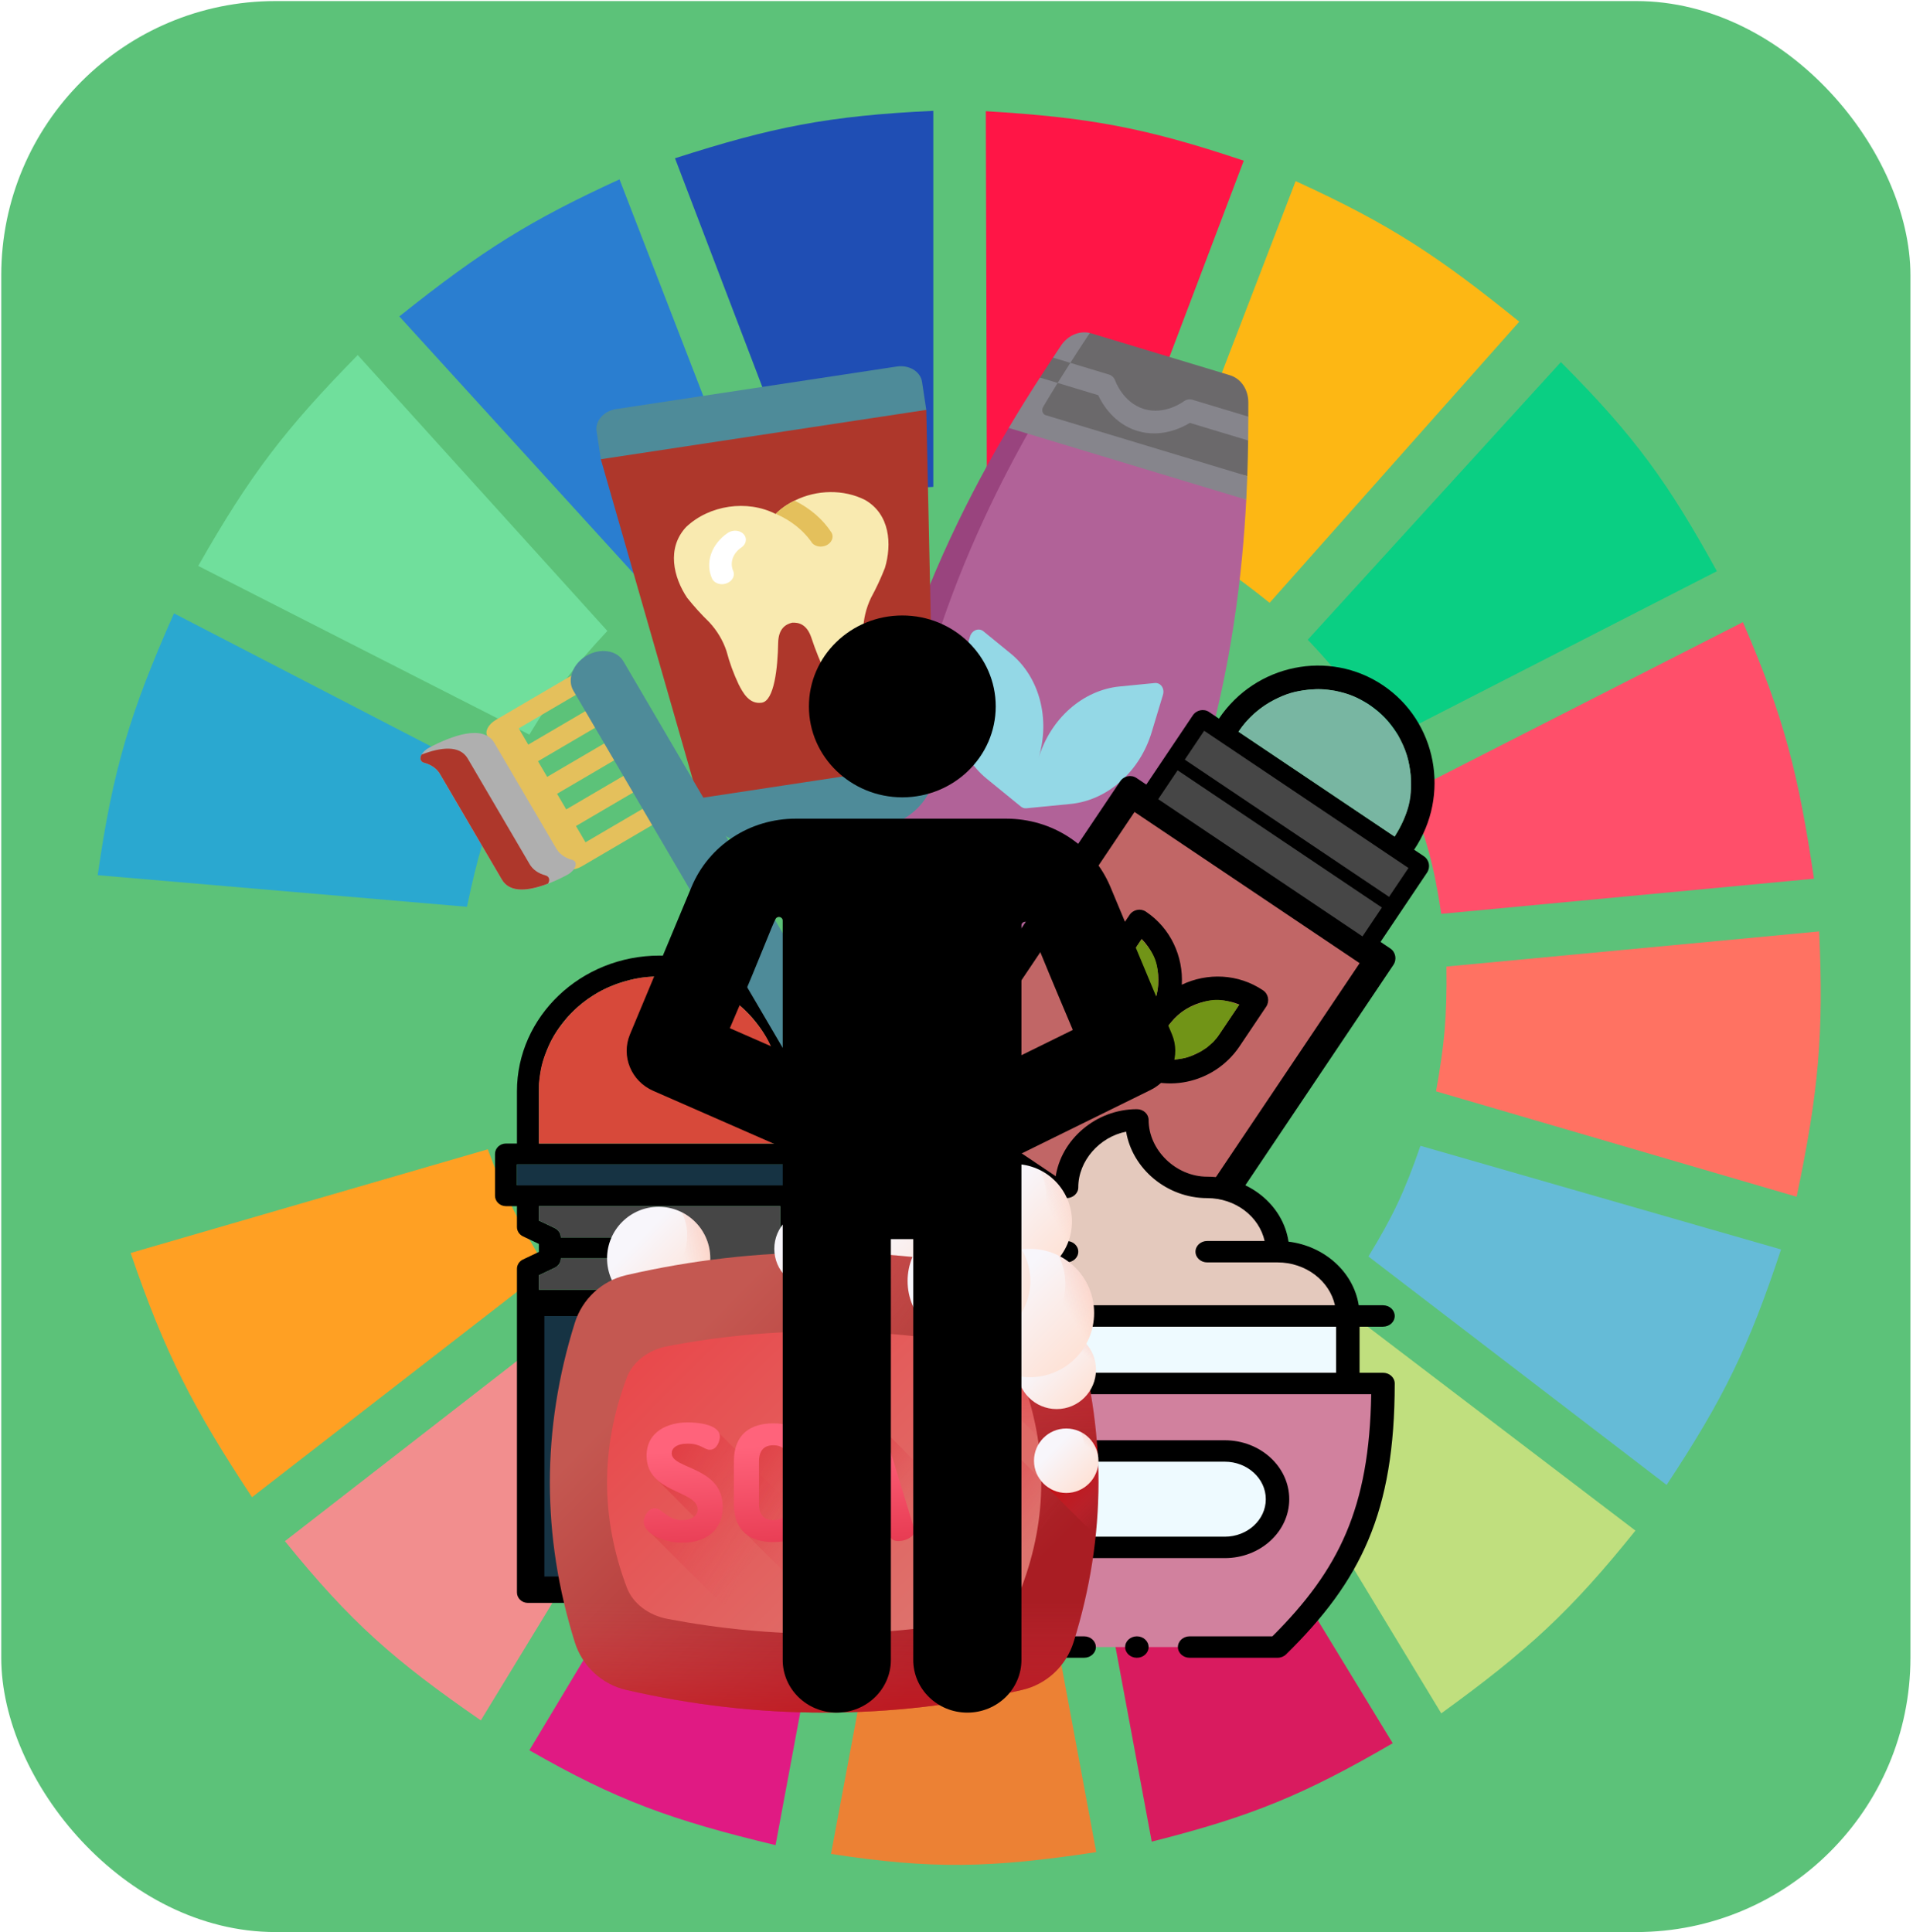 <svg width="687" height="694" viewBox="0 0 687 694" fill="none" xmlns="http://www.w3.org/2000/svg">
<rect x="0.449" y="0.383" width="685.626" height="693.507" rx="98.51" fill="#5CC279"/>
<g clip-path="url(#clip0)">
<path d="M290.345 182.426L242.406 56.841C277.217 45.664 297.373 41.575 335.171 39.802V174.853C317.205 175.86 307.362 177.482 290.345 182.426Z" fill="#1F4EB4"/>
<path d="M354.397 174.589L354.029 39.933C390.48 42.139 410.741 45.642 446.658 57.714L398.924 183.799C381.795 178.216 372.032 176.155 354.397 174.589Z" fill="#FF1546"/>
<path d="M416.729 191.26L465.29 65.045C499.816 80.798 516.964 92.4 545.603 115.531L455.951 216.503C441.932 205.298 433.548 199.558 416.729 191.26Z" fill="#FDB714"/>
<path d="M469.646 229.756L560.543 130.046C587.208 156.787 599.113 173.429 616.575 205.144L497.04 266.358C487.808 250.863 481.935 242.752 469.646 229.756Z" fill="#0ACF83"/>
<path d="M505.756 284.66L625.914 223.445C640.803 257.836 645.887 278.174 651.439 315.582L517.585 328.204C514.96 310.743 512.368 301.218 505.756 284.66Z" fill="#FF4F6A"/>
<path d="M515.715 391.943C518.712 375.176 519.667 365.432 519.45 347.136L653.305 334.515C654.967 371.2 653.141 392.049 645.211 429.807L515.715 391.943Z" fill="#FF7262"/>
<path d="M491.434 451.264C500.211 436.847 504.343 428.179 510.111 411.506L639.608 448.739C628.021 483.763 619.029 502.28 598.517 533.304L491.434 451.264Z" fill="#65BBD7"/>
<path d="M587.317 549.712L479.611 467.672C467.777 481.167 460.665 488.043 447.236 499.226L517.588 615.344C548.743 592.765 564.189 578.528 587.317 549.712Z" fill="#C0DF7E"/>
<path d="M500.149 626.072L429.797 510.585C414.534 518.298 405.595 522.112 388.707 527.624L413.61 661.412C449.288 652.418 468.248 644.643 500.149 626.072Z" fill="#D91B5F"/>
<path d="M323.337 532.673C341.083 533.835 351.034 533.488 368.785 531.411L393.688 665.199C355.625 670.934 334.71 671.405 298.434 665.83L323.337 532.673Z" fill="#EC8134"/>
<path d="M190.111 628.597L259.84 512.479C275.649 520.747 285.239 524.266 303.421 528.887L278.518 662.675C240.874 653.633 221.289 646.484 190.111 628.597Z" fill="#E01A83"/>
<path d="M102.322 553.498L208.783 470.827C220.655 484.795 228.376 491.46 243.025 502.381L172.674 617.868C141.88 596.583 126.108 582.918 102.322 553.498Z" fill="#F28E8E"/>
<path d="M90.499 537.721C69.322 505.569 59.44 486.536 46.918 450.002L175.169 412.768C181.575 430.018 186.433 439.354 196.337 455.681L90.499 537.721Z" fill="#FFA023"/>
<path d="M41.932 431.07C33.693 394.547 31.461 373.361 33.216 333.884L165.825 346.505C165.486 366.056 166.53 376.219 170.183 393.205L41.932 431.07Z" fill="#5CC279"/>
<path d="M35.082 314.32L167.692 325.68C171.371 308.284 174.129 298.6 180.766 281.504L62.476 220.29C46.754 255.75 40.52 276.28 35.082 314.32Z" fill="#2AA8D0"/>
<path d="M71.191 203.251C89.728 170.616 102.355 154.11 128.469 127.521L218.12 226.6C205.989 239.567 199.87 247.739 190.104 263.834L71.191 203.251Z" fill="#70DF9C"/>
<path d="M233.684 212.717C247.134 202.579 255.227 197.504 271.039 189.998L222.478 64.414C190.878 78.928 173.528 89.554 143.41 113.638L233.684 212.717Z" fill="#2A7ED0"/>
<g filter="url(#filter0_dd)">
<path d="M431.313 276.71C442.377 240.089 446.217 205.384 447.561 179.46L367.834 149.649C355.892 170.914 339.268 203.013 329.733 234.573C310.366 298.673 314.885 342.175 312.959 357.419L384.908 373.433C384.928 373.425 384.948 373.417 384.968 373.409C395.97 357.172 415.666 328.498 431.313 276.71Z" fill="#B16298"/>
<path d="M319.417 350.154C319.799 332.865 316.317 295.746 334.376 235.975C343.911 204.415 357.126 177.01 369.068 155.744L367.839 149.649L362.25 153.684C349.014 176.015 332.995 207.04 321.931 243.662C306.284 295.45 306.808 330.232 306.979 349.845C307.039 356.742 311.018 362.555 316.928 364.341L368.662 379.971C374.56 381.753 381.076 379.13 384.948 373.445L322.315 354.522C320.547 353.987 319.371 352.222 319.417 350.154Z" fill="#99447E"/>
<path d="M447.929 170.987C448.092 166.345 448.181 162.066 448.23 158.2L444.239 153.05L448.291 149.634C448.297 147.774 448.297 146.072 448.301 144.537C448.314 139.89 445.646 135.958 441.668 134.756C430.878 131.496 391.905 119.721 391.905 119.721C391.728 119.667 391.55 119.627 391.371 119.585C391.371 119.585 374.169 140.075 367.035 152.269L447.929 170.987Z" fill="#6B696B"/>
<path d="M447.933 170.988L375.541 149.116C374.392 148.769 373.936 147.274 374.623 146.115C381.21 134.995 387.11 126.027 391.375 119.587C387.542 118.691 383.418 120.491 380.969 124.194C380.123 125.475 379.181 126.893 378.155 128.444L380.796 132.895L373.463 135.611C370.14 140.749 366.326 146.805 362.248 153.685L447.565 179.462C447.717 176.521 447.838 173.692 447.933 170.988Z" fill="#86858C"/>
<path d="M428.189 143.558C427.15 143.244 425.987 143.486 425.052 144.194C424.986 144.244 418.355 149.172 410.849 146.904C403.344 144.636 400.55 136.861 400.53 136.804C400.15 135.676 399.316 134.835 398.263 134.516L384.367 130.318L377.578 132.332L379.824 137.53L394.38 141.928C395.955 145.28 400.132 152.251 408.472 154.771C416.812 157.29 424.15 153.798 427.318 151.88L448.235 158.199C448.275 155.064 448.289 152.197 448.296 149.633L428.189 143.558Z" fill="#86858C"/>
<path d="M384.368 130.319L378.157 128.442C376.743 130.581 375.167 132.977 373.465 135.609L379.825 137.531C381.408 134.975 382.927 132.569 384.368 130.319Z" fill="#6B696B"/>
<path d="M402.084 246.545C388.88 247.838 377.254 258.102 372.985 272.233C377.254 258.101 373.256 243.118 362.977 234.73L353.151 226.711C351.506 225.368 349.042 226.341 348.359 228.603L344.277 242.112C340.008 256.243 344.006 271.227 354.284 279.615L366.632 289.692C367.19 290.147 367.889 290.359 368.606 290.288L384.468 288.734C397.672 287.441 409.298 277.178 413.567 263.047L417.649 249.537C418.332 247.275 416.819 245.101 414.706 245.308L402.084 246.545Z" fill="#94D8E6"/>
<path d="M499.279 340.633L495.774 338.279L502.929 327.627L512.469 313.425C513.788 311.462 513.284 308.82 511.349 307.521L507.845 305.166C520.995 285.589 515.973 259.101 496.648 246.12C477.324 233.14 450.903 238.507 437.753 258.085L434.248 255.731C432.314 254.431 429.678 254.964 428.359 256.927L418.819 271.129L411.664 281.781L408.16 279.426C406.225 278.127 403.589 278.659 402.27 280.623L325.952 394.239C324.633 396.203 325.137 398.845 327.072 400.144L418.191 461.35C420.125 462.65 422.761 462.117 424.08 460.154L500.399 346.538C501.717 344.574 501.213 341.932 499.279 340.633ZM491.878 253.221C507.337 263.605 511.355 284.797 500.836 300.458L444.762 262.793C455.282 247.131 476.42 242.838 491.878 253.221ZM432.983 265.186L436.488 267.54L499.57 309.913L503.075 312.268L498.305 319.369L428.213 272.287L432.983 265.186ZM423.443 279.388L493.535 326.47L488.765 333.571L418.673 286.489L423.443 279.388ZM419.456 451.895L335.346 395.397L406.894 288.882L410.399 291.236L487.5 343.026L491.004 345.38L419.456 451.895Z" fill="black"/>
<path d="M444.766 262.793L500.84 300.458C505.725 292.182 507.214 287.416 506.631 278.586C505.985 272.852 505.125 269.625 501.922 263.829C498.687 258.911 496.476 256.455 491.444 252.927C487.255 250.354 484.698 249.193 479.44 248.084C475.728 247.479 473.692 247.327 470.186 247.664C464.812 248.237 462.022 249.067 457.512 251.389C454.749 252.871 453.17 253.926 450.412 256.28C447.939 258.58 446.681 259.978 444.766 262.793Z" fill="#78B6A2"/>
<path d="M406.895 288.883L335.346 395.398L419.456 451.897L491.005 345.381L406.895 288.883Z" fill="#C16666" stroke="black" stroke-width="3.94"/>
<path d="M453.579 355.665C444.649 349.667 433.57 349.299 424.412 353.659C424.984 343.532 420.454 333.414 411.524 327.416C409.59 326.117 406.953 326.649 405.635 328.613L396.095 342.815C386.891 356.516 390.405 375.06 403.932 384.147C417.46 393.234 435.956 389.473 445.159 375.772L454.699 361.57C456.018 359.606 455.514 356.965 453.579 355.665ZM403.104 347.523L410.018 337.23C416.896 344.246 418.112 355.466 412.352 364.04L405.439 374.333C398.558 367.321 397.344 356.097 403.104 347.523ZM438.15 371.064C432.39 379.638 421.541 382.759 412.448 379.041L419.362 368.748C425.121 360.174 435.97 357.053 445.064 360.771L438.15 371.064Z" fill="black"/>
<path d="M409.965 337.316L402.065 349.077L401.091 350.999L400.109 353.882L399.643 356.467L399.458 360.529L399.589 362.227L399.869 363.704L400.578 366.434L401.296 368.204L401.944 369.606L402.522 370.638L403.319 371.818L404.335 373.144C405.108 373.975 405.529 374.421 405.5 374.249L412.953 363.153C414.956 359.317 415.645 357.208 415.91 353.546C416.143 345.914 414.685 342.439 409.965 337.316Z" fill="#719417"/>
<path d="M445.021 360.864L437.121 372.625L435.71 374.253L433.413 376.253L431.195 377.661L427.505 379.369L425.884 379.89L424.412 380.189L421.616 380.565L419.705 380.57L418.163 380.5L416.989 380.356L415.595 380.064L413.983 379.625C412.922 379.223 412.349 379.002 412.52 378.964L419.973 367.869C422.767 364.564 424.458 363.128 427.748 361.498C434.726 358.396 438.494 358.432 445.021 360.864Z" fill="#719417"/>
<path d="M432.984 265.187L428.215 272.288L498.306 319.369L503.076 312.268L432.984 265.187Z" fill="#464646" stroke="#464646" stroke-width="3.94"/>
<path d="M423.441 279.388L418.672 286.489L488.763 333.571L493.533 326.47L423.441 279.388Z" fill="#464646" stroke="#464646" stroke-width="3.94"/>
<path d="M496.67 496.871C496.67 526.332 491.611 546.549 481.341 563.823C475.512 573.624 468.003 582.478 458.789 591.533H357.772C332.316 566.52 319.891 543.047 319.891 496.871H496.67Z" fill="#D1819E"/>
<path d="M332.52 472.628H484.045V496.871H332.52V472.628Z" fill="#EEFAFF"/>
<path d="M458.791 449.54C472.74 449.54 484.045 459.876 484.045 472.628H332.52C332.52 459.876 343.825 449.54 357.774 449.54C357.774 436.788 369.079 426.452 383.028 426.452C383.028 413.7 394.334 402.209 408.282 402.209C408.282 414.962 419.588 426.452 433.537 426.452C447.485 426.452 458.791 436.788 458.791 449.54Z" fill="#E4C9BD"/>
<path d="M439.848 521.113C450.307 521.113 458.789 528.867 458.789 538.429C458.789 547.992 450.307 555.746 439.848 555.746H376.712C366.253 555.746 357.771 547.992 357.771 538.429C357.771 528.867 366.253 521.113 376.712 521.113H439.848Z" fill="#EEFAFF"/>
<path d="M462.996 538.429C462.996 526.759 452.611 517.265 439.846 517.265H376.71C363.946 517.265 353.561 526.759 353.561 538.429C353.561 550.099 363.946 559.593 376.71 559.593H439.846C452.611 559.593 462.996 550.099 462.996 538.429ZM361.979 538.429C361.979 531.003 368.587 524.961 376.71 524.961H439.846C447.969 524.961 454.578 531.003 454.578 538.429C454.578 545.856 447.969 551.897 439.846 551.897H376.71C368.587 551.897 361.979 545.856 361.979 538.429Z" fill="black"/>
<path d="M408.277 595.38C410.602 595.38 412.486 593.657 412.486 591.532C412.486 589.407 410.602 587.684 408.277 587.684C405.953 587.684 404.068 589.407 404.068 591.532C404.068 593.657 405.953 595.38 408.277 595.38Z" fill="black"/>
<path d="M319.889 493.023C317.564 493.023 315.68 494.746 315.68 496.871C315.68 542.978 327.755 567.689 354.689 594.154C355.485 594.936 356.601 595.38 357.77 595.38H389.338C391.663 595.38 393.547 593.658 393.547 591.532C393.547 589.407 391.663 587.684 389.338 587.684H359.612C337.735 565.867 324.842 544.08 324.129 500.715H492.43C491.781 541.561 480.889 563.782 456.944 587.684H427.219C424.895 587.684 423.01 589.407 423.01 591.532C423.01 593.658 424.895 595.38 427.219 595.38H458.787C459.956 595.38 461.073 594.936 461.869 594.154C488.729 567.757 500.878 543.127 500.878 496.871C500.878 494.746 498.993 493.023 496.669 493.023H488.25V476.476H496.669C498.993 476.476 500.878 474.754 500.878 472.628C500.878 470.503 498.993 468.78 496.669 468.78H487.949C486.085 456.921 475.741 447.531 462.733 445.933C460.799 432.779 448.441 422.604 433.533 422.604C422.322 422.604 412.488 413.074 412.488 402.209C412.488 400.084 410.603 398.361 408.279 398.361C393.587 398.361 380.992 409.248 379.069 422.846C365.977 424.458 355.584 433.962 353.824 445.933C340.816 447.531 330.472 456.921 328.609 468.78H319.889C317.564 468.78 315.68 470.503 315.68 472.628C315.68 474.754 317.564 476.476 319.889 476.476H328.307V493.023H319.889ZM357.77 453.388H383.024C385.349 453.388 387.233 451.665 387.233 449.54C387.233 447.415 385.349 445.692 383.024 445.692H362.403C364.358 436.92 372.861 430.3 383.024 430.3C385.349 430.3 387.233 428.577 387.233 426.452C387.233 416.856 394.903 408.302 404.419 406.434C406.63 419.742 419.064 430.3 433.533 430.3C443.696 430.3 452.199 436.92 454.155 445.692H433.533C431.208 445.692 429.324 447.415 429.324 449.54C429.324 451.665 431.208 453.388 433.533 453.388H458.787C468.95 453.388 477.454 460.009 479.41 468.78H337.147C339.103 460.009 347.607 453.388 357.77 453.388ZM336.725 476.476H479.832V493.023H336.725V476.476Z" fill="black"/>
<path d="M292.039 410.691H288.098V391.942C288.098 365.064 265.118 343.196 236.873 343.196C208.629 343.196 185.648 365.064 185.648 391.942V410.691H181.708C179.533 410.691 177.768 412.367 177.768 414.44V429.439C177.768 431.513 179.533 433.189 181.708 433.189H185.648V440.688C185.648 442.11 186.492 443.407 187.827 444.044L193.529 446.755V449.62L187.827 452.335C186.492 452.969 185.648 454.266 185.648 455.687V466.936V571.929C185.648 574.002 187.414 575.678 189.589 575.678H284.158C286.333 575.678 288.098 574.002 288.098 571.929V466.936V433.189H292.039C294.214 433.189 295.979 431.513 295.979 429.439V414.44C295.979 412.367 294.214 410.691 292.039 410.691ZM193.529 391.942C193.529 369.2 212.975 350.695 236.873 350.695C260.772 350.695 280.217 369.2 280.217 391.942V410.691H193.529V391.942ZM280.217 568.179H193.529V470.686H280.217V568.179ZM280.217 463.187H193.529V458.005L199.231 455.29C200.567 454.656 201.41 453.359 201.41 451.938H236.873V444.438H201.41C201.41 443.017 200.567 441.72 199.231 441.082L193.529 438.371V433.189H280.217V463.187ZM288.098 425.69H284.158H189.589H185.648V418.19H189.589H284.158H288.098V425.69Z" fill="black"/>
<path d="M193.529 389.131V410.692H280.218V388.897C278.647 378.434 276.645 373.121 269.874 365.227C268.06 363.251 267.003 362.197 264.949 360.539C260.352 357.091 257.682 355.459 252.635 353.509C247.25 351.656 244.232 351.009 238.844 350.696C231.931 350.614 228.047 351.111 221.112 353.509C217.027 355.064 214.901 356.223 211.261 358.665C207.926 361.093 206.336 362.548 203.873 365.227C200.82 368.894 198.522 371.854 196.485 376.944C194.736 381.124 194.081 383.785 193.529 389.131Z" fill="#D7493A"/>
<path d="M185.648 418.19V425.689H288.098V418.19H185.648Z" fill="#163343"/>
<path d="M193.529 470.687V568.179H280.218V470.687H193.529Z" fill="#163343" stroke="black" stroke-width="3.94"/>
<path d="M236.874 538.181C252.084 538.181 264.456 526.403 264.456 511.933V496.934C264.456 494.86 262.691 493.184 260.516 493.184C250.476 493.184 241.701 498.332 236.874 505.982C232.047 498.332 223.271 493.184 213.231 493.184C211.056 493.184 209.291 494.86 209.291 496.934V511.933C209.291 526.403 221.664 538.181 236.874 538.181ZM256.576 501.062V511.933C256.576 520.988 249.794 528.563 240.814 530.303V519.432C240.814 510.377 247.595 502.802 256.576 501.062ZM217.172 501.062C226.152 502.806 232.933 510.377 232.933 519.432V530.303C223.953 528.559 217.172 520.988 217.172 511.933V501.062Z" fill="black"/>
<path d="M217.172 501.153V513.574L217.418 515.449L218.157 518.027L219.142 520.136L221.112 523.183L222.097 524.355L223.082 525.292L225.053 526.933L226.53 527.87L227.762 528.573L228.747 529.042L229.978 529.511L231.456 529.979C232.487 530.205 233.046 530.325 232.933 530.214V518.496C232.489 514.725 231.925 512.853 230.224 510.059C226.433 504.39 223.495 502.575 217.172 501.153Z" fill="#719417"/>
<path d="M256.59 501.153V513.574L256.344 515.449L255.605 518.027L254.62 520.136L252.649 523.183L251.664 524.355L250.679 525.292L248.709 526.933L247.231 527.87L246 528.573L245.015 529.042L243.784 529.511L242.306 529.979C241.274 530.205 240.716 530.325 240.828 530.214V518.496C241.273 514.725 241.836 512.853 243.537 510.059C247.329 504.39 250.267 502.575 256.59 501.153Z" fill="#719417"/>
<path d="M193.529 433.189V438.345L198.947 440.923L199.44 441.158L200.179 441.626L200.671 442.329L201.164 443.032L201.41 443.97V444.439H236.873V451.938H201.41V452.407L201.164 453.11L200.918 453.813L200.425 454.516L199.686 454.985L198.947 455.453L197.47 456.156L193.529 458.031V463.187H280.218V433.189H193.529Z" fill="#464646"/>
<path d="M328.456 462.803C338.691 462.803 346.989 454.506 346.989 444.27C346.989 434.035 338.691 425.738 328.456 425.738C318.221 425.738 309.924 434.035 309.924 444.27C309.924 454.506 318.221 462.803 328.456 462.803Z" fill="url(#paint0_linear)"/>
<path d="M336.747 427.693C337.997 430.187 338.702 433.003 338.702 435.983C338.702 446.218 330.404 454.516 320.169 454.516C317.189 454.516 314.374 453.811 311.879 452.561C314.922 458.634 321.202 462.804 328.457 462.804C338.692 462.804 346.99 454.506 346.99 444.271C346.99 437.016 342.82 430.735 336.747 427.693Z" fill="url(#paint1_linear)"/>
<path d="M236.542 470.478C246.777 470.478 255.075 462.18 255.075 451.945C255.075 441.71 246.777 433.413 236.542 433.413C226.307 433.413 218.01 441.71 218.01 451.945C218.01 462.18 226.307 470.478 236.542 470.478Z" fill="url(#paint2_linear)"/>
<path d="M244.833 435.368C246.083 437.862 246.788 440.678 246.788 443.658C246.788 453.893 238.49 462.19 228.255 462.19C225.275 462.19 222.46 461.486 219.965 460.236C223.008 466.309 229.288 470.478 236.543 470.478C246.778 470.478 255.075 462.181 255.075 451.946C255.076 444.691 250.906 438.41 244.833 435.368Z" fill="url(#paint3_linear)"/>
<path d="M385.545 475.142C382.851 466.541 375.835 459.983 367.052 457.961C319.851 447.097 272.105 447.097 224.904 457.961C216.121 459.983 209.105 466.541 206.411 475.142C194.487 513.215 194.489 551.686 206.412 589.755C209.106 598.356 216.122 604.914 224.905 606.935C272.105 617.8 319.851 617.8 367.052 606.935C375.835 604.914 382.851 598.356 385.545 589.755C397.468 551.686 397.469 513.215 385.545 475.142Z" fill="url(#paint4_linear)"/>
<path d="M198.438 551.276C199.752 564.127 202.405 576.964 206.411 589.755C209.105 598.356 216.121 604.914 224.904 606.935C272.105 617.8 319.85 617.8 367.051 606.935C375.834 604.914 382.85 598.356 385.544 589.755C389.55 576.964 392.204 564.127 393.518 551.276H198.438Z" fill="url(#paint5_linear)"/>
<path d="M225.088 570.125C227.22 575.78 232.773 580.091 239.725 581.42C277.084 588.563 314.875 588.563 352.234 581.42C359.186 580.091 364.739 575.78 366.871 570.126C376.309 545.095 376.308 519.803 366.871 494.775C364.739 489.12 359.186 484.809 352.234 483.48C314.875 476.337 277.084 476.337 239.725 483.48C232.773 484.809 227.22 489.12 225.088 494.775C215.651 519.803 215.65 545.094 225.088 570.125Z" fill="url(#paint6_linear)"/>
<path d="M358.421 515.935C355.98 512.572 351.871 511.578 347.137 511.578H335.164C333.139 511.578 332.195 512.463 332.195 513.91V550.697C332.195 551.906 332.773 552.718 334.069 553.137L380.146 599.215C382.565 596.53 384.425 593.319 385.541 589.755C389.57 576.89 392.233 563.979 393.539 551.053L358.421 515.935Z" fill="url(#paint7_linear)"/>
<path d="M385.548 589.756C386.185 587.72 386.782 585.683 387.351 583.646L317.509 513.804C316.845 511.813 314.266 511.231 311.628 511.231C308.967 511.231 306.751 511.828 306.114 513.853L295.356 549.136C295.298 549.368 295.24 549.599 295.24 549.773C295.24 550.961 295.871 551.969 297.2 552.632L354.191 609.623C358.483 608.816 362.771 607.922 367.055 606.936C375.838 604.914 382.854 598.357 385.548 589.756Z" fill="url(#paint8_linear)"/>
<path d="M367.048 606.935C370.402 606.163 373.497 604.728 376.194 602.772L289.5 516.078C286.962 512.619 282.678 511.578 277.725 511.578C269.742 511.578 263.939 514.893 263.939 524.842V540.17C263.939 545.525 265.348 549.068 268.249 551.2L330.237 613.189C342.532 611.832 354.808 609.753 367.048 606.935Z" fill="url(#paint9_linear)"/>
<path d="M353.328 609.784L258.319 514.775C257.001 511.321 249.797 511.231 247.017 511.231C239.787 511.231 232.596 514.142 232.596 522.818C232.596 527.2 234.132 530.035 236.731 532.104L249.244 544.746C248.138 545.595 246.489 546.341 244.935 546.341C239.556 546.341 237.82 542.061 235.101 542.061C232.903 542.061 231.555 544.567 231.555 546.533C231.555 548.124 232.276 549.694 234.112 550.985L298.196 615.069C316.597 614.938 334.995 613.18 353.328 609.784Z" fill="url(#paint10_linear)"/>
<path d="M241.227 521.95C241.227 520.157 242.904 518.48 247.011 518.48C251.754 518.48 252.853 520.678 254.935 520.678C257.481 520.678 258.522 517.497 258.522 515.935C258.522 511.423 250.077 510.845 247.011 510.845C239.781 510.845 232.204 514.142 232.204 522.818C232.204 536.353 250.539 535.138 250.539 542.138C250.539 544.914 247.59 545.955 244.929 545.955C239.55 545.955 237.814 541.675 235.096 541.675C232.897 541.675 231.162 544.567 231.162 546.533C231.162 550.351 237.525 554.053 245.102 554.053C253.489 554.053 259.563 549.541 259.563 541.212C259.563 526.636 241.227 527.735 241.227 521.95Z" fill="url(#paint11_linear)"/>
<path d="M277.726 511.193C269.744 511.193 263.555 514.895 263.555 524.844V540.172C263.555 550.121 269.744 553.823 277.726 553.823C285.708 553.823 291.955 550.121 291.955 540.172V524.844C291.955 514.895 285.708 511.193 277.726 511.193ZM282.932 540.172C282.932 544.163 280.965 545.956 277.726 545.956C274.487 545.956 272.578 544.163 272.578 540.172V524.843C272.578 520.852 274.487 519.059 277.726 519.059C280.965 519.059 282.932 520.852 282.932 524.843V540.172Z" fill="url(#paint12_linear)"/>
<path d="M317.521 513.853C316.885 511.828 314.282 510.845 311.622 510.845C308.961 510.845 306.358 511.828 305.722 513.853L294.963 549.136C294.905 549.368 294.848 549.599 294.848 549.773C294.848 551.913 298.144 553.475 300.631 553.475C302.077 553.475 303.234 553.012 303.581 551.797L305.548 544.567H317.753L319.719 551.797C320.066 553.012 321.223 553.475 322.669 553.475C325.157 553.475 328.454 551.913 328.454 549.773C328.454 549.599 328.396 549.368 328.338 549.136L317.521 513.853ZM307.399 537.626L311.622 522.124L315.844 537.626H307.399Z" fill="url(#paint13_linear)"/>
<path d="M347.139 511.193H335.165C333.141 511.193 331.811 512.465 331.811 513.911V550.699C331.811 552.55 334.067 553.475 336.322 553.475C338.578 553.475 340.834 552.55 340.834 550.699V538.205H346.56C354.542 538.205 360.789 534.503 360.789 524.786V524.496C360.789 514.779 354.774 511.193 347.139 511.193ZM351.766 525.48C351.766 529.413 349.8 531.264 346.56 531.264H340.834V519.059H346.56C349.8 519.059 351.766 520.91 351.766 524.844V525.48Z" fill="url(#paint14_linear)"/>
<path d="M385.546 475.141C382.852 466.54 375.836 459.983 367.053 457.961C353.972 454.95 341.621 452.777 328.48 451.435C325.064 459.465 325.852 469.108 332.401 475.656L394.406 537.662C394.997 516.79 392.05 495.906 385.546 475.141Z" fill="url(#paint15_linear)"/>
<path d="M391.179 567.335L283.429 459.581C280.608 457.348 279.434 454.064 278.955 450.321C290.881 449.637 302.041 449.641 313.966 450.333C331.698 451.36 349.414 453.902 367.05 457.962C375.834 459.983 382.85 466.538 385.542 475.142C391.337 493.646 394.315 512.239 394.478 530.836C394.586 543.009 393.485 555.185 391.179 567.335Z" fill="url(#paint16_linear)"/>
<path d="M379.471 506.063C387.27 506.063 393.592 499.741 393.592 491.942C393.592 484.143 387.27 477.821 379.471 477.821C371.672 477.821 365.35 484.143 365.35 491.942C365.35 499.741 371.672 506.063 379.471 506.063Z" fill="url(#paint17_linear)"/>
<path d="M385.785 479.31C386.737 481.211 387.274 483.356 387.274 485.627C387.274 493.426 380.952 499.748 373.153 499.748C370.882 499.748 368.737 499.211 366.836 498.259C369.155 502.886 373.94 506.063 379.468 506.063C387.267 506.063 393.589 499.741 393.589 491.942C393.589 486.414 390.412 481.629 385.785 479.31Z" fill="url(#paint18_linear)"/>
<path d="M292.19 462.633C299.989 462.633 306.311 456.31 306.311 448.511C306.311 440.712 299.989 434.39 292.19 434.39C284.391 434.39 278.068 440.712 278.068 448.511C278.068 456.31 284.391 462.633 292.19 462.633Z" fill="url(#paint19_linear)"/>
<path d="M298.51 435.879C299.462 437.78 299.999 439.925 299.999 442.196C299.999 449.995 293.676 456.318 285.878 456.318C283.607 456.318 281.462 455.781 279.561 454.828C281.879 459.456 286.664 462.633 292.193 462.633C299.991 462.633 306.314 456.31 306.314 448.511C306.314 442.983 303.137 438.198 298.51 435.879Z" fill="url(#paint20_linear)"/>
<path d="M382.905 513.427C376.512 513.427 371.715 518.223 371.715 524.617C371.715 527.984 372.767 531.014 375.061 533.129L393.483 551.551C394.596 540.827 394.771 530.093 394.009 519.365L391.417 516.773C389.302 514.479 386.272 513.427 382.905 513.427Z" fill="url(#paint21_linear)"/>
<path d="M382.907 536.193C389.3 536.193 394.483 531.01 394.483 524.617C394.483 518.223 389.3 513.04 382.907 513.04C376.513 513.04 371.33 518.223 371.33 524.617C371.33 531.01 376.513 536.193 382.907 536.193Z" fill="url(#paint22_linear)"/>
<path d="M388.081 514.26C388.862 515.818 389.302 517.577 389.302 519.438C389.302 525.832 384.119 531.015 377.725 531.015C375.864 531.015 374.105 530.575 372.547 529.794C374.448 533.588 378.37 536.192 382.903 536.192C389.296 536.192 394.479 531.009 394.479 524.616C394.479 520.083 391.875 516.16 388.081 514.26Z" fill="url(#paint23_linear)"/>
<path d="M364.259 459.456C375.69 459.456 384.956 450.19 384.956 438.76C384.956 427.329 375.69 418.063 364.259 418.063C352.829 418.063 343.562 427.329 343.562 438.76C343.562 450.19 352.829 459.456 364.259 459.456Z" fill="url(#paint24_linear)"/>
<path d="M373.52 420.247C374.916 423.032 375.703 426.176 375.703 429.505C375.703 440.935 366.437 450.201 355.006 450.201C351.678 450.201 348.534 449.414 345.748 448.019C349.146 454.801 356.16 459.457 364.262 459.457C375.693 459.457 384.959 450.191 384.959 438.76C384.959 430.658 380.302 423.645 373.52 420.247Z" fill="url(#paint25_linear)"/>
<path d="M369.849 494.633C382.586 494.633 392.911 484.308 392.911 471.571C392.911 458.834 382.586 448.509 369.849 448.509C357.112 448.509 346.787 458.834 346.787 471.571C346.787 484.308 357.112 494.633 369.849 494.633Z" fill="url(#paint26_linear)"/>
<path d="M380.165 450.942C381.72 454.047 382.597 457.55 382.597 461.258C382.597 473.995 372.271 484.32 359.535 484.32C355.826 484.32 352.323 483.444 349.219 481.888C353.005 489.445 360.82 494.634 369.849 494.634C382.585 494.634 392.91 484.308 392.91 471.572C392.91 462.544 387.722 454.729 380.165 450.942Z" fill="url(#paint27_linear)"/>
<path d="M347.98 482.111C360.153 482.111 370.022 472.242 370.022 460.069C370.022 447.895 360.153 438.026 347.98 438.026C335.806 438.026 325.938 447.895 325.938 460.069C325.938 472.242 335.806 482.111 347.98 482.111Z" fill="url(#paint28_linear)"/>
<path d="M335.371 273.915L295.589 290.253L250.736 286.748L215.774 164.928L274.196 145.762L332.649 147.207L335.371 273.915Z" fill="#AE372B"/>
<path d="M221.291 146.913L322.046 131.636C326.498 130.961 330.562 133.421 331.124 137.131L332.652 147.207L215.777 164.928L214.249 154.852C213.686 151.142 216.839 147.588 221.291 146.913Z" fill="#4E8B99"/>
<path d="M317.8 203.949C316.379 207.603 314.706 211.195 312.794 214.707C311.011 218.463 310.06 222.428 309.991 226.4C310.176 230.635 309.967 234.895 309.365 239.139C308.811 242.28 307.943 247.154 303.388 247.844C298.914 248.523 294.211 237.623 291.385 229.049C289.731 224.113 286.75 223.499 284.463 223.64C282.237 224.184 279.574 225.653 279.457 230.858C279.3 239.884 278.039 251.688 273.565 252.366C269.01 253.057 266.736 248.66 265.274 245.824C263.443 241.949 261.98 237.943 260.902 233.843C259.658 230.071 257.575 226.565 254.758 223.506C251.892 220.72 249.229 217.784 246.787 214.717C241.837 207.359 239.338 196.847 246.396 189.283C254.724 181.37 268.324 179.381 278.54 184.581L278.612 184.502C280.523 182.616 282.809 181.023 285.362 179.802C293.339 175.804 303.052 175.705 310.636 179.543C319.619 184.674 320.346 195.455 317.8 203.949Z" fill="#F9EAB0"/>
<path d="M296.584 195.93C296.22 196.083 295.833 196.188 295.436 196.242C293.652 196.52 291.933 195.766 291.24 194.405C288.237 190.278 283.982 186.924 278.879 184.667C278.779 184.621 278.689 184.566 278.607 184.502C280.519 182.616 282.805 181.023 285.357 179.803C290.96 182.56 295.539 186.528 298.647 191.323C299.091 192.131 299.122 193.071 298.733 193.936C298.347 194.801 297.572 195.519 296.584 195.93Z" fill="#E4C05C"/>
<path d="M260.002 209.757C258.103 210.043 256.295 209.185 255.663 207.697C253.174 201.977 255.505 195.355 261.412 191.365C262.589 190.599 264.13 190.396 265.455 190.834C266.779 191.272 267.687 192.285 267.834 193.489C267.981 194.695 267.347 195.91 266.17 196.677C263.157 198.75 262 202.162 263.323 205.087C263.679 205.924 263.615 206.863 263.148 207.699C262.679 208.536 261.846 209.199 260.827 209.543C260.562 209.638 260.285 209.709 260.002 209.757Z" fill="white"/>
<path d="M250.74 286.747L335.375 273.914C337.062 285.042 327.604 295.706 314.248 297.731L277.976 303.231C264.622 305.256 252.428 297.875 250.74 286.747Z" fill="#4E8B99"/>
<path d="M308.017 333.035L294.395 335.1C290.255 335.728 286.392 333.64 285.458 330.271L277.977 303.232L314.248 297.732L315.121 325.773C315.227 329.267 312.157 332.407 308.017 333.035Z" fill="#AE372B"/>
<path d="M221.907 256.419L188.345 276.088C185.697 277.64 182.784 277.588 181.838 275.974L174.987 264.283C174.041 262.67 175.419 260.102 178.068 258.55L211.629 238.882C214.274 237.331 217.191 237.383 218.136 238.996L224.987 250.686C225.933 252.301 224.552 254.869 221.907 256.419ZM189.714 267.433L213.683 253.386L210.257 247.54L186.288 261.587L189.714 267.433Z" fill="#E4C05C"/>
<path d="M228.825 268.223L195.263 287.892C192.615 289.443 189.702 289.392 188.756 287.778L181.904 276.086C180.959 274.473 182.337 271.906 184.985 270.354L218.547 250.686C221.192 249.135 224.108 249.185 225.053 250.798L231.905 262.49C232.851 264.104 231.47 266.673 228.825 268.223ZM196.631 279.236L220.6 265.189L217.175 259.343L193.206 273.39L196.631 279.236Z" fill="#E4C05C"/>
<path d="M235.541 279.69L201.98 299.359C199.332 300.911 196.419 300.859 195.473 299.246L188.621 287.553C187.675 285.94 189.054 283.373 191.702 281.821L225.264 262.153C227.909 260.602 230.825 260.652 231.77 262.266L238.623 273.959C239.568 275.572 238.187 278.14 235.541 279.69ZM203.348 290.703L227.317 276.656L223.891 270.811L199.922 284.858L203.348 290.703Z" fill="#E4C05C"/>
<path d="M242.461 291.494L208.9 311.163C206.252 312.714 203.339 312.663 202.393 311.05L195.541 299.358C194.595 297.744 195.974 295.177 198.622 293.625L232.183 273.957C234.829 272.406 237.745 272.456 238.691 274.071L245.543 285.762C246.488 287.375 245.107 289.944 242.461 291.494ZM210.268 302.507L234.237 288.46L230.811 282.614L206.842 296.661L210.268 302.507Z" fill="#E4C05C"/>
<path d="M210.632 235.505C215.597 232.596 221.54 233.507 223.906 237.545L309.568 383.714C311.933 387.75 309.825 393.382 304.86 396.292C299.895 399.201 293.951 398.288 291.586 394.252L205.924 248.083C203.558 244.046 205.667 238.415 210.632 235.505Z" fill="#4E8B99"/>
<path d="M203.637 314.238C201.361 315.461 199.019 316.537 196.642 317.451C189.991 319.989 183.144 320.927 180.216 315.931L158.113 278.215C156.978 276.149 154.949 274.656 152.297 273.937C150.991 273.58 150.602 272.301 151.405 271.001C151.99 270.004 152.967 269.113 154.127 268.519C162.27 264.22 173.562 260.026 177.547 266.826L199.651 304.542C200.786 306.609 202.814 308.101 205.466 308.82C207.845 309.466 206.74 312.627 203.637 314.238Z" fill="#AFAFAF"/>
<path d="M196.803 317.347C190.081 319.927 183.17 320.902 180.243 315.908L158.143 278.198C157.01 276.132 154.971 274.645 152.3 273.938C150.984 273.586 150.598 272.306 151.415 270.998C158.136 268.42 165.048 267.442 167.974 272.437L190.074 310.146C191.208 312.213 193.246 313.7 195.916 314.407C197.232 314.759 197.618 316.04 196.803 317.347Z" fill="#AE372B"/>
<path fill-rule="evenodd" clip-rule="evenodd" d="M324.042 286.361C342.499 286.361 357.586 271.784 357.586 253.701C357.586 235.666 342.57 221.044 324.042 221.044C305.515 221.044 290.498 235.666 290.498 253.701C290.498 271.883 305.688 286.361 324.042 286.361ZM366.816 414.291L413.184 391.47C420.7 387.769 424.048 379.072 420.876 371.472L398.773 318.526C392.557 303.642 377.877 294.022 361.372 294.022H285.749C269.244 294.022 254.564 303.642 248.351 318.526L226.245 371.472C222.969 379.325 226.656 388.295 234.595 391.774L281.086 412.156V596.173C281.086 606.644 289.804 615.083 300.506 615.083C311.234 615.083 319.929 606.617 319.929 596.173V445.033H327.97V596.173C327.97 606.617 336.666 615.083 347.393 615.083C358.167 615.083 366.816 606.572 366.816 596.173V414.291ZM385.273 369.894L366.816 378.976V332.367C366.816 330.927 368.845 330.53 369.416 331.859C370.015 333.253 370.822 335.221 371.995 338.082L371.995 338.083C374.412 343.978 378.381 353.658 385.273 369.894ZM274.983 338.411L274.983 338.411C276.75 334.051 277.746 331.593 278.511 330.067C279.144 328.81 281.083 329.24 281.083 330.641V377.593L262.105 369.272C268.738 353.819 272.576 344.35 274.983 338.411Z" fill="black"/>
</g>
</g>
<defs>
<filter id="filter0_dd" x="110.781" y="75.25" width="470.395" height="575.297" filterUnits="userSpaceOnUse" color-interpolation-filters="sRGB">
<feFlood flood-opacity="0" result="BackgroundImageFix"/>
<feColorMatrix in="SourceAlpha" type="matrix" values="0 0 0 0 0 0 0 0 0 0 0 0 0 0 0 0 0 0 127 0"/>
<feOffset dx="19.702" dy="19.702"/>
<feGaussianBlur stdDeviation="7.881"/>
<feColorMatrix type="matrix" values="0 0 0 0 0 0 0 0 0 0 0 0 0 0 0 0 0 0 0.25 0"/>
<feBlend mode="normal" in2="BackgroundImageFix" result="effect1_dropShadow"/>
<feColorMatrix in="SourceAlpha" type="matrix" values="0 0 0 0 0 0 0 0 0 0 0 0 0 0 0 0 0 0 127 0"/>
<feOffset dx="-19.702" dy="-19.702"/>
<feGaussianBlur stdDeviation="7.881"/>
<feColorMatrix type="matrix" values="0 0 0 0 0 0 0 0 0 0 0 0 0 0 0 0 0 0 0.25 0"/>
<feBlend mode="normal" in2="effect1_dropShadow" result="effect2_dropShadow"/>
<feBlend mode="normal" in="SourceGraphic" in2="effect2_dropShadow" result="shape"/>
</filter>
<linearGradient id="paint0_linear" x1="321.522" y1="437.336" x2="345.525" y2="461.339" gradientUnits="userSpaceOnUse">
<stop stop-color="#F8F6FB"/>
<stop offset="1" stop-color="#FFDECF"/>
</linearGradient>
<linearGradient id="paint1_linear" x1="337.589" y1="443.812" x2="368.485" y2="426.539" gradientUnits="userSpaceOnUse">
<stop stop-color="#FAA68E" stop-opacity="0"/>
<stop offset="1" stop-color="#FAA68E"/>
</linearGradient>
<linearGradient id="paint2_linear" x1="229.608" y1="445.011" x2="253.611" y2="469.014" gradientUnits="userSpaceOnUse">
<stop stop-color="#F8F6FB"/>
<stop offset="1" stop-color="#FFDECF"/>
</linearGradient>
<linearGradient id="paint3_linear" x1="245.675" y1="451.487" x2="276.571" y2="434.215" gradientUnits="userSpaceOnUse">
<stop stop-color="#FAA68E" stop-opacity="0"/>
<stop offset="1" stop-color="#FAA68E"/>
</linearGradient>
<linearGradient id="paint4_linear" x1="246.026" y1="482.496" x2="349.02" y2="585.49" gradientUnits="userSpaceOnUse">
<stop stop-color="#C45851"/>
<stop offset="1" stop-color="#A91D23"/>
</linearGradient>
<linearGradient id="paint5_linear" x1="295.978" y1="575.329" x2="295.978" y2="655.541" gradientUnits="userSpaceOnUse">
<stop stop-color="#E63950" stop-opacity="0"/>
<stop offset="0.047" stop-color="#E4354B" stop-opacity="0.047"/>
<stop offset="0.467" stop-color="#D31822" stop-opacity="0.467"/>
<stop offset="0.799" stop-color="#C90709" stop-opacity="0.799"/>
<stop offset="1" stop-color="#C50000"/>
</linearGradient>
<linearGradient id="paint6_linear" x1="343.86" y1="580.331" x2="193.029" y2="429.5" gradientUnits="userSpaceOnUse">
<stop stop-color="#DD746E"/>
<stop offset="1" stop-color="#EE353C"/>
</linearGradient>
<linearGradient id="paint7_linear" x1="368.95" y1="557.067" x2="294.627" y2="501.614" gradientUnits="userSpaceOnUse">
<stop stop-color="#E63950" stop-opacity="0"/>
<stop offset="0.047" stop-color="#E4354B" stop-opacity="0.047"/>
<stop offset="0.467" stop-color="#D31822" stop-opacity="0.467"/>
<stop offset="0.799" stop-color="#C90709" stop-opacity="0.799"/>
<stop offset="1" stop-color="#C50000"/>
</linearGradient>
<linearGradient id="paint8_linear" x1="320.043" y1="549.392" x2="260.712" y2="504.316" gradientUnits="userSpaceOnUse">
<stop stop-color="#E63950" stop-opacity="0"/>
<stop offset="0.047" stop-color="#E4354B" stop-opacity="0.047"/>
<stop offset="0.467" stop-color="#D31822" stop-opacity="0.467"/>
<stop offset="0.799" stop-color="#C90709" stop-opacity="0.799"/>
<stop offset="1" stop-color="#C50000"/>
</linearGradient>
<linearGradient id="paint9_linear" x1="296.857" y1="555.614" x2="208.961" y2="497.017" gradientUnits="userSpaceOnUse">
<stop stop-color="#E63950" stop-opacity="0"/>
<stop offset="0.047" stop-color="#E4354B" stop-opacity="0.047"/>
<stop offset="0.467" stop-color="#D31822" stop-opacity="0.467"/>
<stop offset="0.799" stop-color="#C90709" stop-opacity="0.799"/>
<stop offset="1" stop-color="#C50000"/>
</linearGradient>
<linearGradient id="paint10_linear" x1="270.96" y1="560.018" x2="166.867" y2="496.02" gradientUnits="userSpaceOnUse">
<stop stop-color="#E63950" stop-opacity="0"/>
<stop offset="0.047" stop-color="#E4354B" stop-opacity="0.047"/>
<stop offset="0.467" stop-color="#D31822" stop-opacity="0.467"/>
<stop offset="0.799" stop-color="#C90709" stop-opacity="0.799"/>
<stop offset="1" stop-color="#C50000"/>
</linearGradient>
<linearGradient id="paint11_linear" x1="244.246" y1="521.206" x2="246.564" y2="560.223" gradientUnits="userSpaceOnUse">
<stop stop-color="#FF637B"/>
<stop offset="1" stop-color="#E63950"/>
</linearGradient>
<linearGradient id="paint12_linear" x1="276.968" y1="519.263" x2="279.286" y2="558.28" gradientUnits="userSpaceOnUse">
<stop stop-color="#FF637B"/>
<stop offset="1" stop-color="#E63950"/>
</linearGradient>
<linearGradient id="paint13_linear" x1="309.721" y1="517.316" x2="312.039" y2="556.333" gradientUnits="userSpaceOnUse">
<stop stop-color="#FF637B"/>
<stop offset="1" stop-color="#E63950"/>
</linearGradient>
<linearGradient id="paint14_linear" x1="344.988" y1="515.222" x2="347.306" y2="554.239" gradientUnits="userSpaceOnUse">
<stop stop-color="#FF637B"/>
<stop offset="1" stop-color="#E63950"/>
</linearGradient>
<linearGradient id="paint15_linear" x1="360.146" y1="522.302" x2="361.305" y2="437.109" gradientUnits="userSpaceOnUse">
<stop stop-color="#E63950" stop-opacity="0"/>
<stop offset="0.047" stop-color="#E4354B" stop-opacity="0.047"/>
<stop offset="0.467" stop-color="#D31822" stop-opacity="0.467"/>
<stop offset="0.799" stop-color="#C90709" stop-opacity="0.799"/>
<stop offset="1" stop-color="#C50000"/>
</linearGradient>
<linearGradient id="paint16_linear" x1="324.165" y1="480.029" x2="217.486" y2="417.97" gradientUnits="userSpaceOnUse">
<stop stop-color="#E63950" stop-opacity="0"/>
<stop offset="0.047" stop-color="#E4354B" stop-opacity="0.047"/>
<stop offset="0.467" stop-color="#D31822" stop-opacity="0.467"/>
<stop offset="0.799" stop-color="#C90709" stop-opacity="0.799"/>
<stop offset="1" stop-color="#C50000"/>
</linearGradient>
<linearGradient id="paint17_linear" x1="374.188" y1="486.659" x2="392.477" y2="504.948" gradientUnits="userSpaceOnUse">
<stop stop-color="#F8F6FB"/>
<stop offset="1" stop-color="#FFDECF"/>
</linearGradient>
<linearGradient id="paint18_linear" x1="388.794" y1="486.178" x2="400.695" y2="470.507" gradientUnits="userSpaceOnUse">
<stop stop-color="#FAA68E" stop-opacity="0"/>
<stop offset="1" stop-color="#FAA68E"/>
</linearGradient>
<linearGradient id="paint19_linear" x1="286.906" y1="443.228" x2="305.195" y2="461.517" gradientUnits="userSpaceOnUse">
<stop stop-color="#F8F6FB"/>
<stop offset="1" stop-color="#FFDECF"/>
</linearGradient>
<linearGradient id="paint20_linear" x1="301.518" y1="442.747" x2="313.419" y2="427.077" gradientUnits="userSpaceOnUse">
<stop stop-color="#FAA68E" stop-opacity="0"/>
<stop offset="1" stop-color="#FAA68E"/>
</linearGradient>
<linearGradient id="paint21_linear" x1="399.751" y1="541.463" x2="380.338" y2="522.05" gradientUnits="userSpaceOnUse">
<stop stop-color="#E63950" stop-opacity="0"/>
<stop offset="0.047" stop-color="#E4354B" stop-opacity="0.047"/>
<stop offset="0.467" stop-color="#D31822" stop-opacity="0.467"/>
<stop offset="0.799" stop-color="#C90709" stop-opacity="0.799"/>
<stop offset="1" stop-color="#C50000"/>
</linearGradient>
<linearGradient id="paint22_linear" x1="378.575" y1="520.285" x2="393.569" y2="535.278" gradientUnits="userSpaceOnUse">
<stop stop-color="#F8F6FB"/>
<stop offset="1" stop-color="#FFDECF"/>
</linearGradient>
<linearGradient id="paint23_linear" x1="390.548" y1="519.89" x2="400.304" y2="507.043" gradientUnits="userSpaceOnUse">
<stop stop-color="#FAA68E" stop-opacity="0"/>
<stop offset="1" stop-color="#FAA68E"/>
</linearGradient>
<linearGradient id="paint24_linear" x1="356.516" y1="431.016" x2="383.321" y2="457.821" gradientUnits="userSpaceOnUse">
<stop stop-color="#F8F6FB"/>
<stop offset="1" stop-color="#FFDECF"/>
</linearGradient>
<linearGradient id="paint25_linear" x1="377.831" y1="436.499" x2="416.382" y2="416.256" gradientUnits="userSpaceOnUse">
<stop stop-color="#FAA68E" stop-opacity="0"/>
<stop offset="1" stop-color="#FAA68E"/>
</linearGradient>
<linearGradient id="paint26_linear" x1="361.22" y1="462.942" x2="391.089" y2="492.811" gradientUnits="userSpaceOnUse">
<stop stop-color="#F8F6FB"/>
<stop offset="1" stop-color="#FFDECF"/>
</linearGradient>
<linearGradient id="paint27_linear" x1="382.729" y1="470.016" x2="416.935" y2="448.336" gradientUnits="userSpaceOnUse">
<stop stop-color="#FAA68E" stop-opacity="0"/>
<stop offset="1" stop-color="#FAA68E"/>
</linearGradient>
<linearGradient id="paint28_linear" x1="344.428" y1="458.629" x2="378.037" y2="472.397" gradientUnits="userSpaceOnUse">
<stop stop-color="#F8F6FB"/>
<stop offset="1" stop-color="#FFDECF"/>
</linearGradient>
<clipPath id="clip0">
<rect width="622.58" height="646.222" fill="white" transform="translate(31.973 24.025)"/>
</clipPath>
</defs>
</svg>
